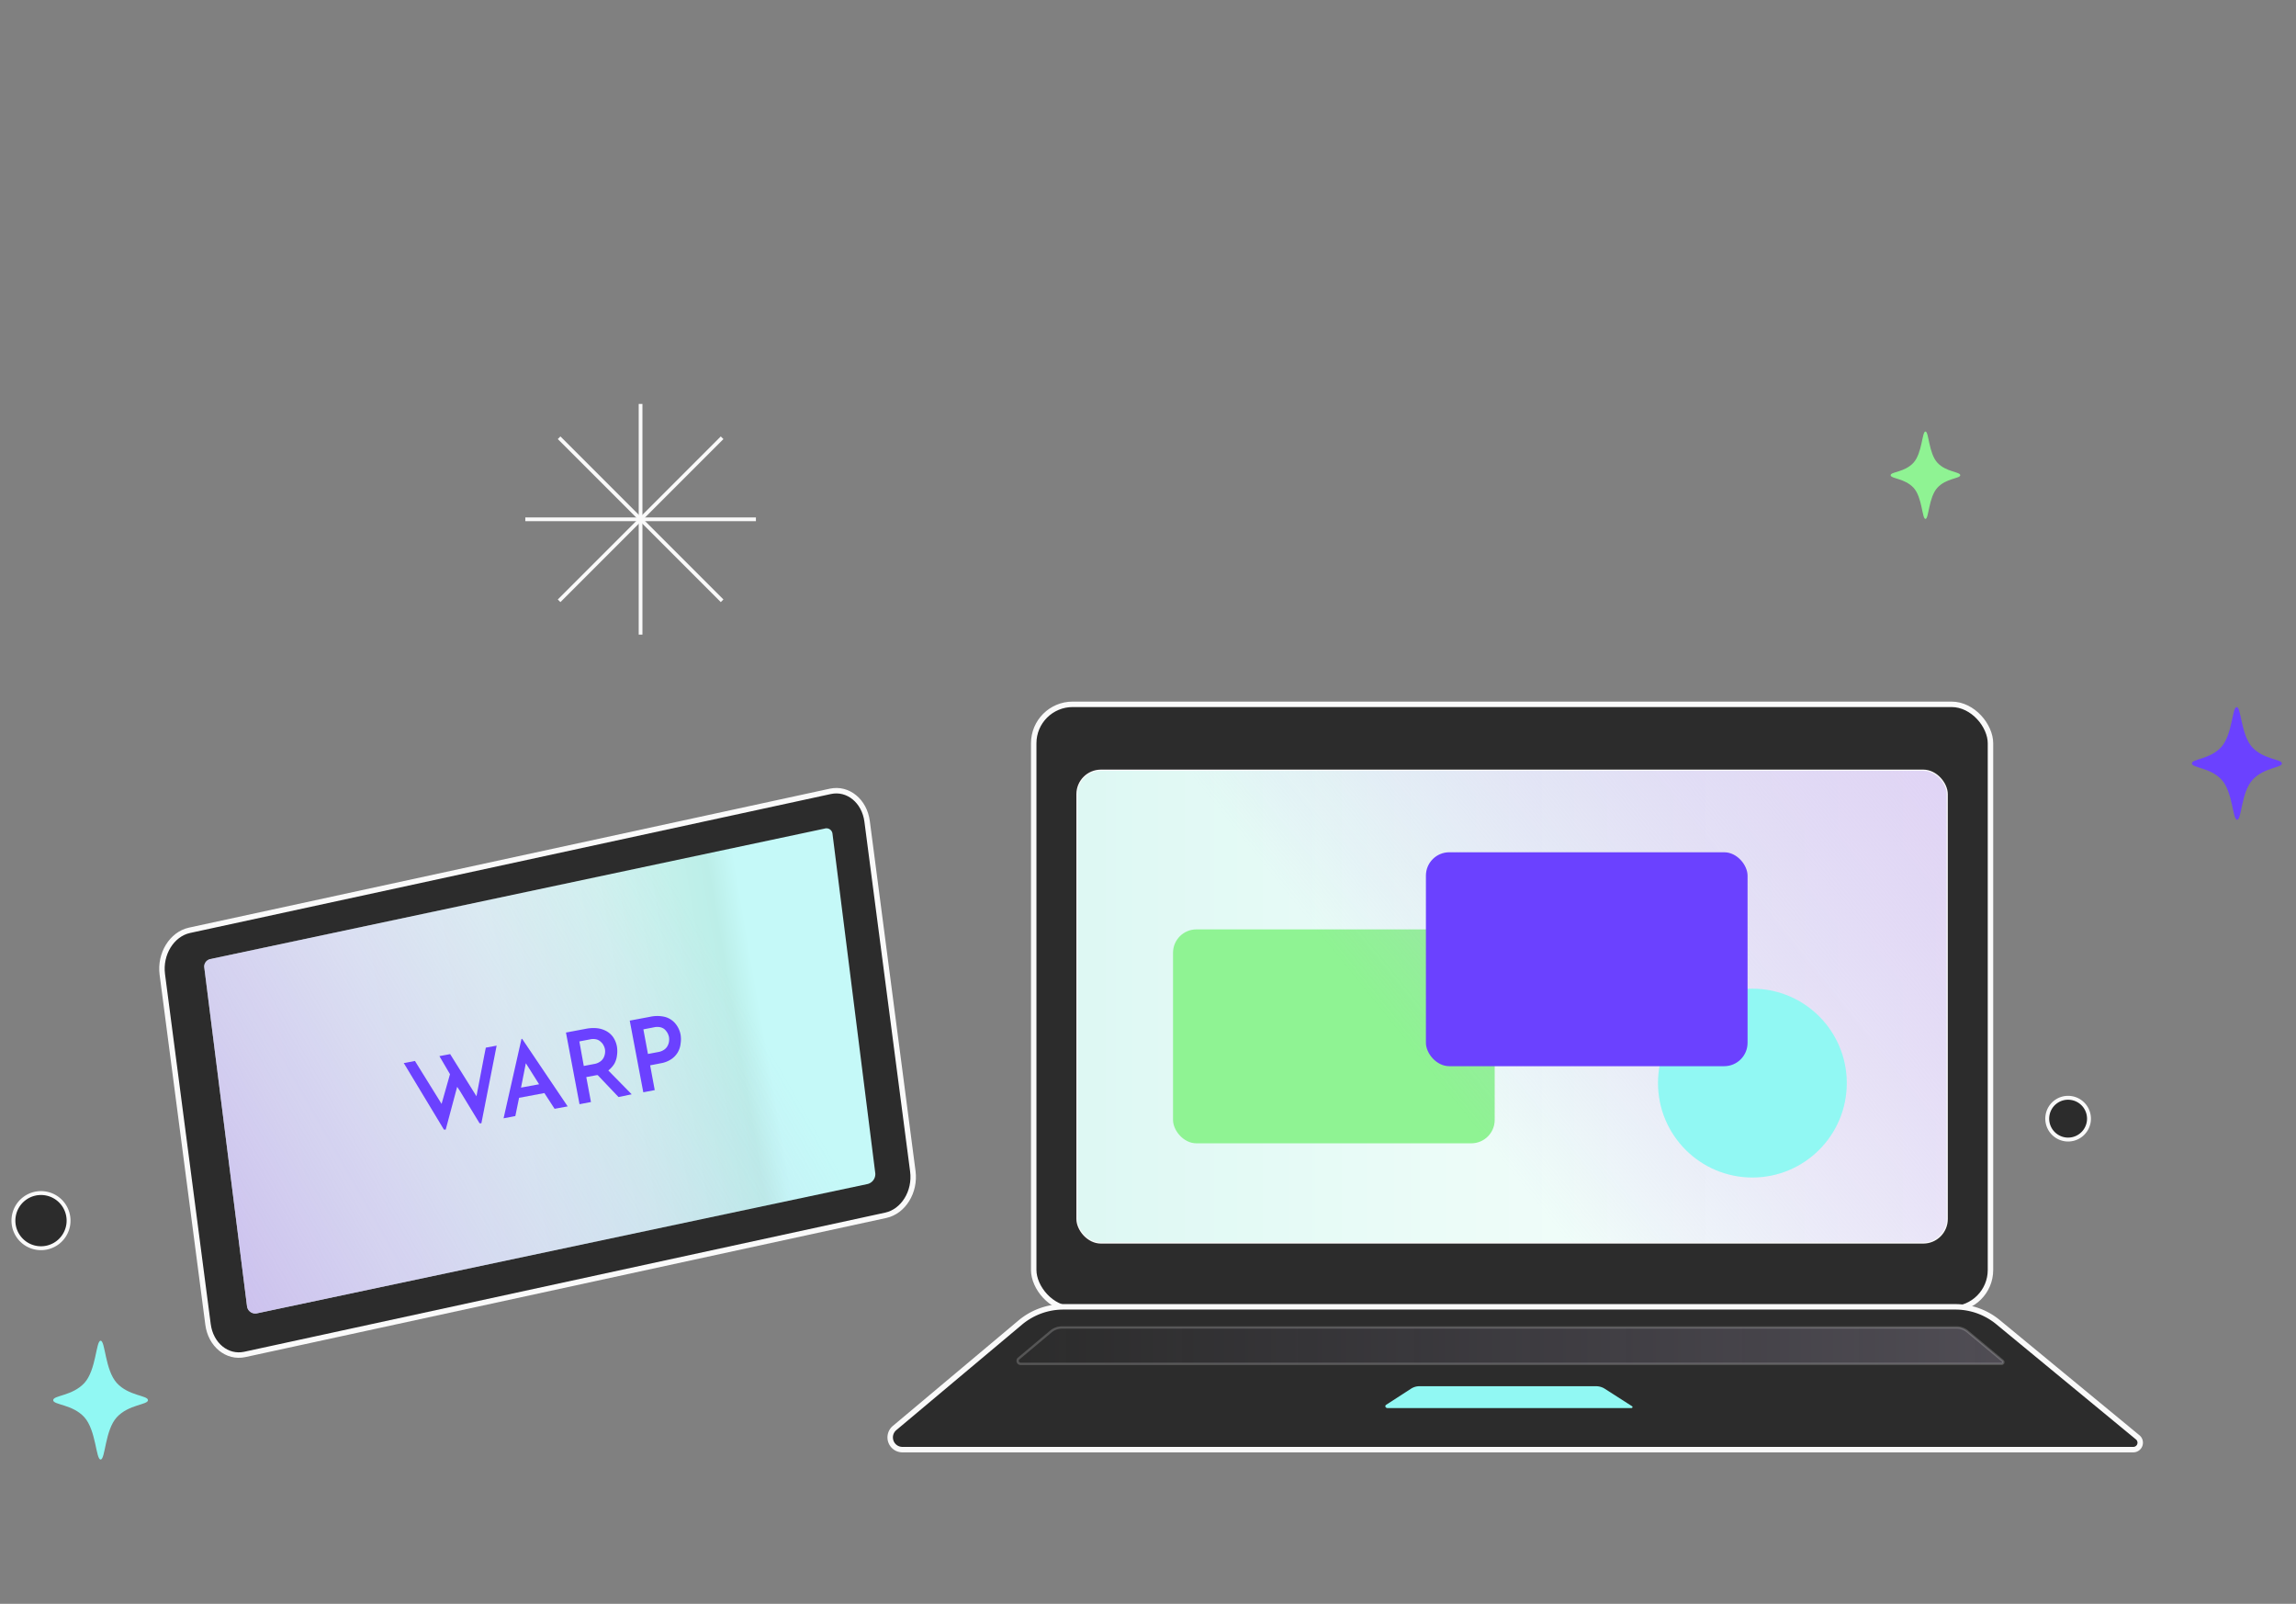 <svg xmlns="http://www.w3.org/2000/svg" xmlns:xlink="http://www.w3.org/1999/xlink" viewBox="0 0 294.81 205.87"><rect x="0" y="0" width="294.81" height="205.87" fill="#808080" stroke="none"/><defs><style>.cls-1,.cls-6{fill:none;}.cls-2{isolation:isolate;}.cls-10,.cls-3{fill:#91f8f3;}.cls-3{mix-blend-mode:screen;}.cls-4{fill:#8ff393;}.cls-5,.cls-8,.cls-9{fill:#2c2c2c;stroke-linecap:round;stroke-linejoin:round;}.cls-11,.cls-5,.cls-6,.cls-8,.cls-9{stroke:#fafafa;}.cls-5{stroke-width:0.5px;}.cls-11,.cls-6{stroke-miterlimit:10;}.cls-6{stroke-width:0.48px;}.cls-7{fill:url(#linear-gradient);}.cls-8{stroke-width:0.7px;}.cls-11,.cls-9{stroke-width:0.3px;}.cls-11{opacity:0.2;fill:url(#무제_그라디언트_22);}.cls-12{clip-path:url(#clip-path);}.cls-13{fill:url(#linear-gradient-2);}.cls-14{fill:url(#무제_그라디언트_22-2);}.cls-15{fill:#6b41ff;}.cls-16{fill:url(#linear-gradient-3);}.cls-17{mix-blend-mode:multiply;}.cls-18{fill:url(#linear-gradient-4);}</style><linearGradient id="linear-gradient" x1="103.89" y1="212.87" x2="308.93" y2="139.72" gradientUnits="userSpaceOnUse"><stop offset="0.03" stop-color="#ddf8f3"/><stop offset="0.46" stop-color="#ecfcf8"/><stop offset="1" stop-color="#fbfffd"/></linearGradient><linearGradient id="무제_그라디언트_22" x1="130.68" y1="172.74" x2="257.26" y2="172.74" gradientUnits="userSpaceOnUse"><stop offset="0" stop-color="#c6b1ed" stop-opacity="0"/><stop offset="1" stop-color="#ded0f4"/></linearGradient><clipPath id="clip-path"><rect class="cls-1" x="138.36" y="98.94" width="111.59" height="60.54" rx="3" ry="3"/></clipPath><linearGradient id="linear-gradient-2" x1="133.48" y1="131.58" x2="250.68" y2="131.58" xlink:href="#linear-gradient"/><linearGradient id="무제_그라디언트_22-2" x1="184.02" y1="138.09" x2="256.62" y2="79.47" xlink:href="#무제_그라디언트_22"/><linearGradient id="linear-gradient-3" x1="1997.72" y1="-2323.09" x2="2076.62" y2="-2323.09" gradientTransform="matrix(-1.1, 0.19, 0.17, 0.99, 2689.62, 2047.38)" gradientUnits="userSpaceOnUse"><stop offset="0" stop-color="#c5f9f8"/><stop offset="0.04" stop-color="#bceee8"/><stop offset="0.06" stop-color="#beefe9"/><stop offset="0.21" stop-color="#d2f5ef"/><stop offset="0.38" stop-color="#e0faf3"/><stop offset="0.6" stop-color="#e8fcf5"/><stop offset="0.98" stop-color="#eafdf6"/></linearGradient><linearGradient id="linear-gradient-4" x1="2003.39" y1="-2333.75" x2="2079.31" y2="-2308.75" gradientTransform="matrix(-1.1, 0.19, 0.17, 0.99, 2689.62, 2047.38)" gradientUnits="userSpaceOnUse"><stop offset="0" stop-color="#c6b1ed" stop-opacity="0"/><stop offset="1" stop-color="#bea5ea" stop-opacity="0.8"/></linearGradient></defs><title>WARP_guide graphic_0218</title><g class="cls-2"><g id="graphic"><path class="cls-3" d="M19,179.73c0-.62-2.48-.53-4-2.2s-1.48-5.43-2.08-5.43-.56,3.77-2.09,5.43-4,1.58-4,2.2,2.49.52,4,2.19,1.48,5.43,2.09,5.43.55-3.77,2.08-5.43S19,180.34,19,179.73Z"/><path class="cls-4" d="M251.7,61c0-.45-1.82-.39-2.94-1.61s-1.09-4-1.53-4-.41,2.76-1.53,4-2.94,1.16-2.94,1.61,1.81.39,2.94,1.61,1.09,4,1.53,4,.4-2.76,1.53-4S251.7,61.44,251.7,61Z"/><path class="cls-5" d="M265.9,140.94a2.68,2.68,0,1,1-3,2.25A2.67,2.67,0,0,1,265.9,140.94Z"/><path class="cls-5" d="M5.76,153.18a3.54,3.54,0,1,1-4,3A3.54,3.54,0,0,1,5.76,153.18Z"/><line class="cls-6" x1="71.79" y1="56.19" x2="92.72" y2="77.12"/><line class="cls-6" x1="92.72" y1="56.19" x2="71.79" y2="77.12"/><line class="cls-6" x1="82.25" y1="51.85" x2="82.25" y2="81.46"/><line class="cls-6" x1="97.06" y1="66.66" x2="67.45" y2="66.66"/><path class="cls-7" d="M256.48,169.66a8.62,8.62,0,0,0-5.43-1.91H136.58a8.64,8.64,0,0,0-5.56,2l-16.16,13.56a1.57,1.57,0,0,0,1,2.77l158.05,0a.89.89,0,0,0,.57-1.58Z"/><rect class="cls-8" x="132.73" y="90.41" width="122.85" height="77.61" rx="5" ry="5"/><path class="cls-8" d="M256.48,169.66a8.62,8.62,0,0,0-5.43-1.91H136.58a8.64,8.64,0,0,0-5.56,2l-16.16,13.56a1.57,1.57,0,0,0,1,2.77l158.05,0a.89.89,0,0,0,.57-1.58Z"/><rect class="cls-9" x="138.36" y="98.94" width="111.59" height="60.54" rx="3" ry="3"/><path class="cls-10" d="M206,178.23a2.08,2.08,0,0,0-1.08-.29H182.29a2,2,0,0,0-1.1.31l-3.2,2.07c-.22.15-.09.43.2.43h31.25c.17,0,.24-.16.12-.24Z"/><path class="cls-11" d="M252.6,170.89a2.21,2.21,0,0,0-1.38-.49H136.35a2.24,2.24,0,0,0-1.42.52l-4.11,3.45a.39.39,0,0,0,.26.7H257a.22.22,0,0,0,.14-.4Z"/><g class="cls-12"><rect class="cls-13" x="133.48" y="95.19" width="117.2" height="72.77"/><rect class="cls-4" x="150.62" y="119.3" width="41.3" height="27.46" rx="3" ry="3"/><rect class="cls-14" x="133.48" y="95.19" width="117.2" height="72.77"/><circle class="cls-10" cx="225.01" cy="139.03" r="12.12"/><rect class="cls-15" x="183.09" y="109.4" width="41.3" height="27.46" rx="3" ry="3"/></g><path class="cls-8" d="M20.84,125.07,26.71,170c.34,2.62,2.45,4.35,4.72,3.86L113.73,156c2.26-.49,3.82-3,3.48-5.64l-5.87-44.92c-.34-2.62-2.45-4.35-4.72-3.86l-82.3,17.84C22.06,119.92,20.5,122.44,20.84,125.07Z"/><path class="cls-16" d="M33.06,168.57,111.33,152a1.31,1.31,0,0,0,1.06-1.38L106.89,107a.78.78,0,0,0-1-.64L27,123.11a1,1,0,0,0-.78,1l5.5,43.58A1.07,1.07,0,0,0,33.06,168.57Z"/><g class="cls-17"><path class="cls-18" d="M33.06,168.57,111.33,152a1.31,1.31,0,0,0,1.06-1.38L106.89,107a.78.78,0,0,0-1-.64L27,123.11a1,1,0,0,0-.78,1l5.5,43.58A1.07,1.07,0,0,0,33.06,168.57Z"/></g><path class="cls-15" d="M71.21,142.33l1.68-.31-5.84-8.66-.09,0-2.3,10.19,1.51-.29.48-2.34,3.25-.61Zm-4.31-2.72.62-3.13,1.7,2.7Z"/><path class="cls-15" d="M81.11,140.47l-3-3.06a3.33,3.33,0,0,0,.76-.84,2.8,2.8,0,0,0,.35-1.08,3.79,3.79,0,0,0,0-1.12,3.12,3.12,0,0,0-.48-1.22,2.56,2.56,0,0,0-.86-.78,3.21,3.21,0,0,0-1.18-.38,4.91,4.91,0,0,0-1.42.06l-2.61.49,1.74,9.2,1.47-.28-.6-3.2,1.34-.25.13,0,2.67,2.81Zm-6.72-6.79,1.36-.26a1.77,1.77,0,0,1,.83,0,1.23,1.23,0,0,1,.57.32,1.44,1.44,0,0,1,.36.47,1.69,1.69,0,0,1,.17.49,1.77,1.77,0,0,1,0,.52,1.67,1.67,0,0,1-.18.56,1.36,1.36,0,0,1-.44.49,1.85,1.85,0,0,1-.78.31l-1.32.25Z"/><path class="cls-15" d="M86.66,131.32a2.63,2.63,0,0,0-1.33-.8,4.29,4.29,0,0,0-1.86,0l-2.61.49,1.74,9.2,1.47-.28-.59-3.18,1.33-.26a3.42,3.42,0,0,0,1.4-.54,2.71,2.71,0,0,0,1.18-2,3.49,3.49,0,0,0,0-1.12A3.12,3.12,0,0,0,86.66,131.32Zm-.75,2.32a1.7,1.7,0,0,1-.17.57,1.37,1.37,0,0,1-.43.51,1.87,1.87,0,0,1-.78.32l-1.33.25-.59-3.16,1.36-.26a1.85,1.85,0,0,1,.85,0,1.22,1.22,0,0,1,.57.31,2.1,2.1,0,0,1,.34.46,2.14,2.14,0,0,1,.17.48A2.1,2.1,0,0,1,85.91,133.64Z"/><path class="cls-15" d="M63.77,134.22l-1.39.26h0l-.2,1-1,5.24-3.38-5.41-1.38.26,1.36,2.32L56.7,141.7l-3.42-5.51-1.37.26v0h-.07L57,145l.23,0h0l1.47-5.49.33.49,2.55,4.19.23,0h0Zm-2.57,6.54Z"/><path class="cls-15" d="M281.44,98c0,.58,2.35.5,3.81,2.08s1.41,5.15,2,5.15.52-3.57,2-5.15S293,98.56,293,98s-2.36-.5-3.81-2.08-1.41-5.15-2-5.15-.53,3.57-2,5.15S281.44,97.4,281.44,98Z"/></g></g></svg>